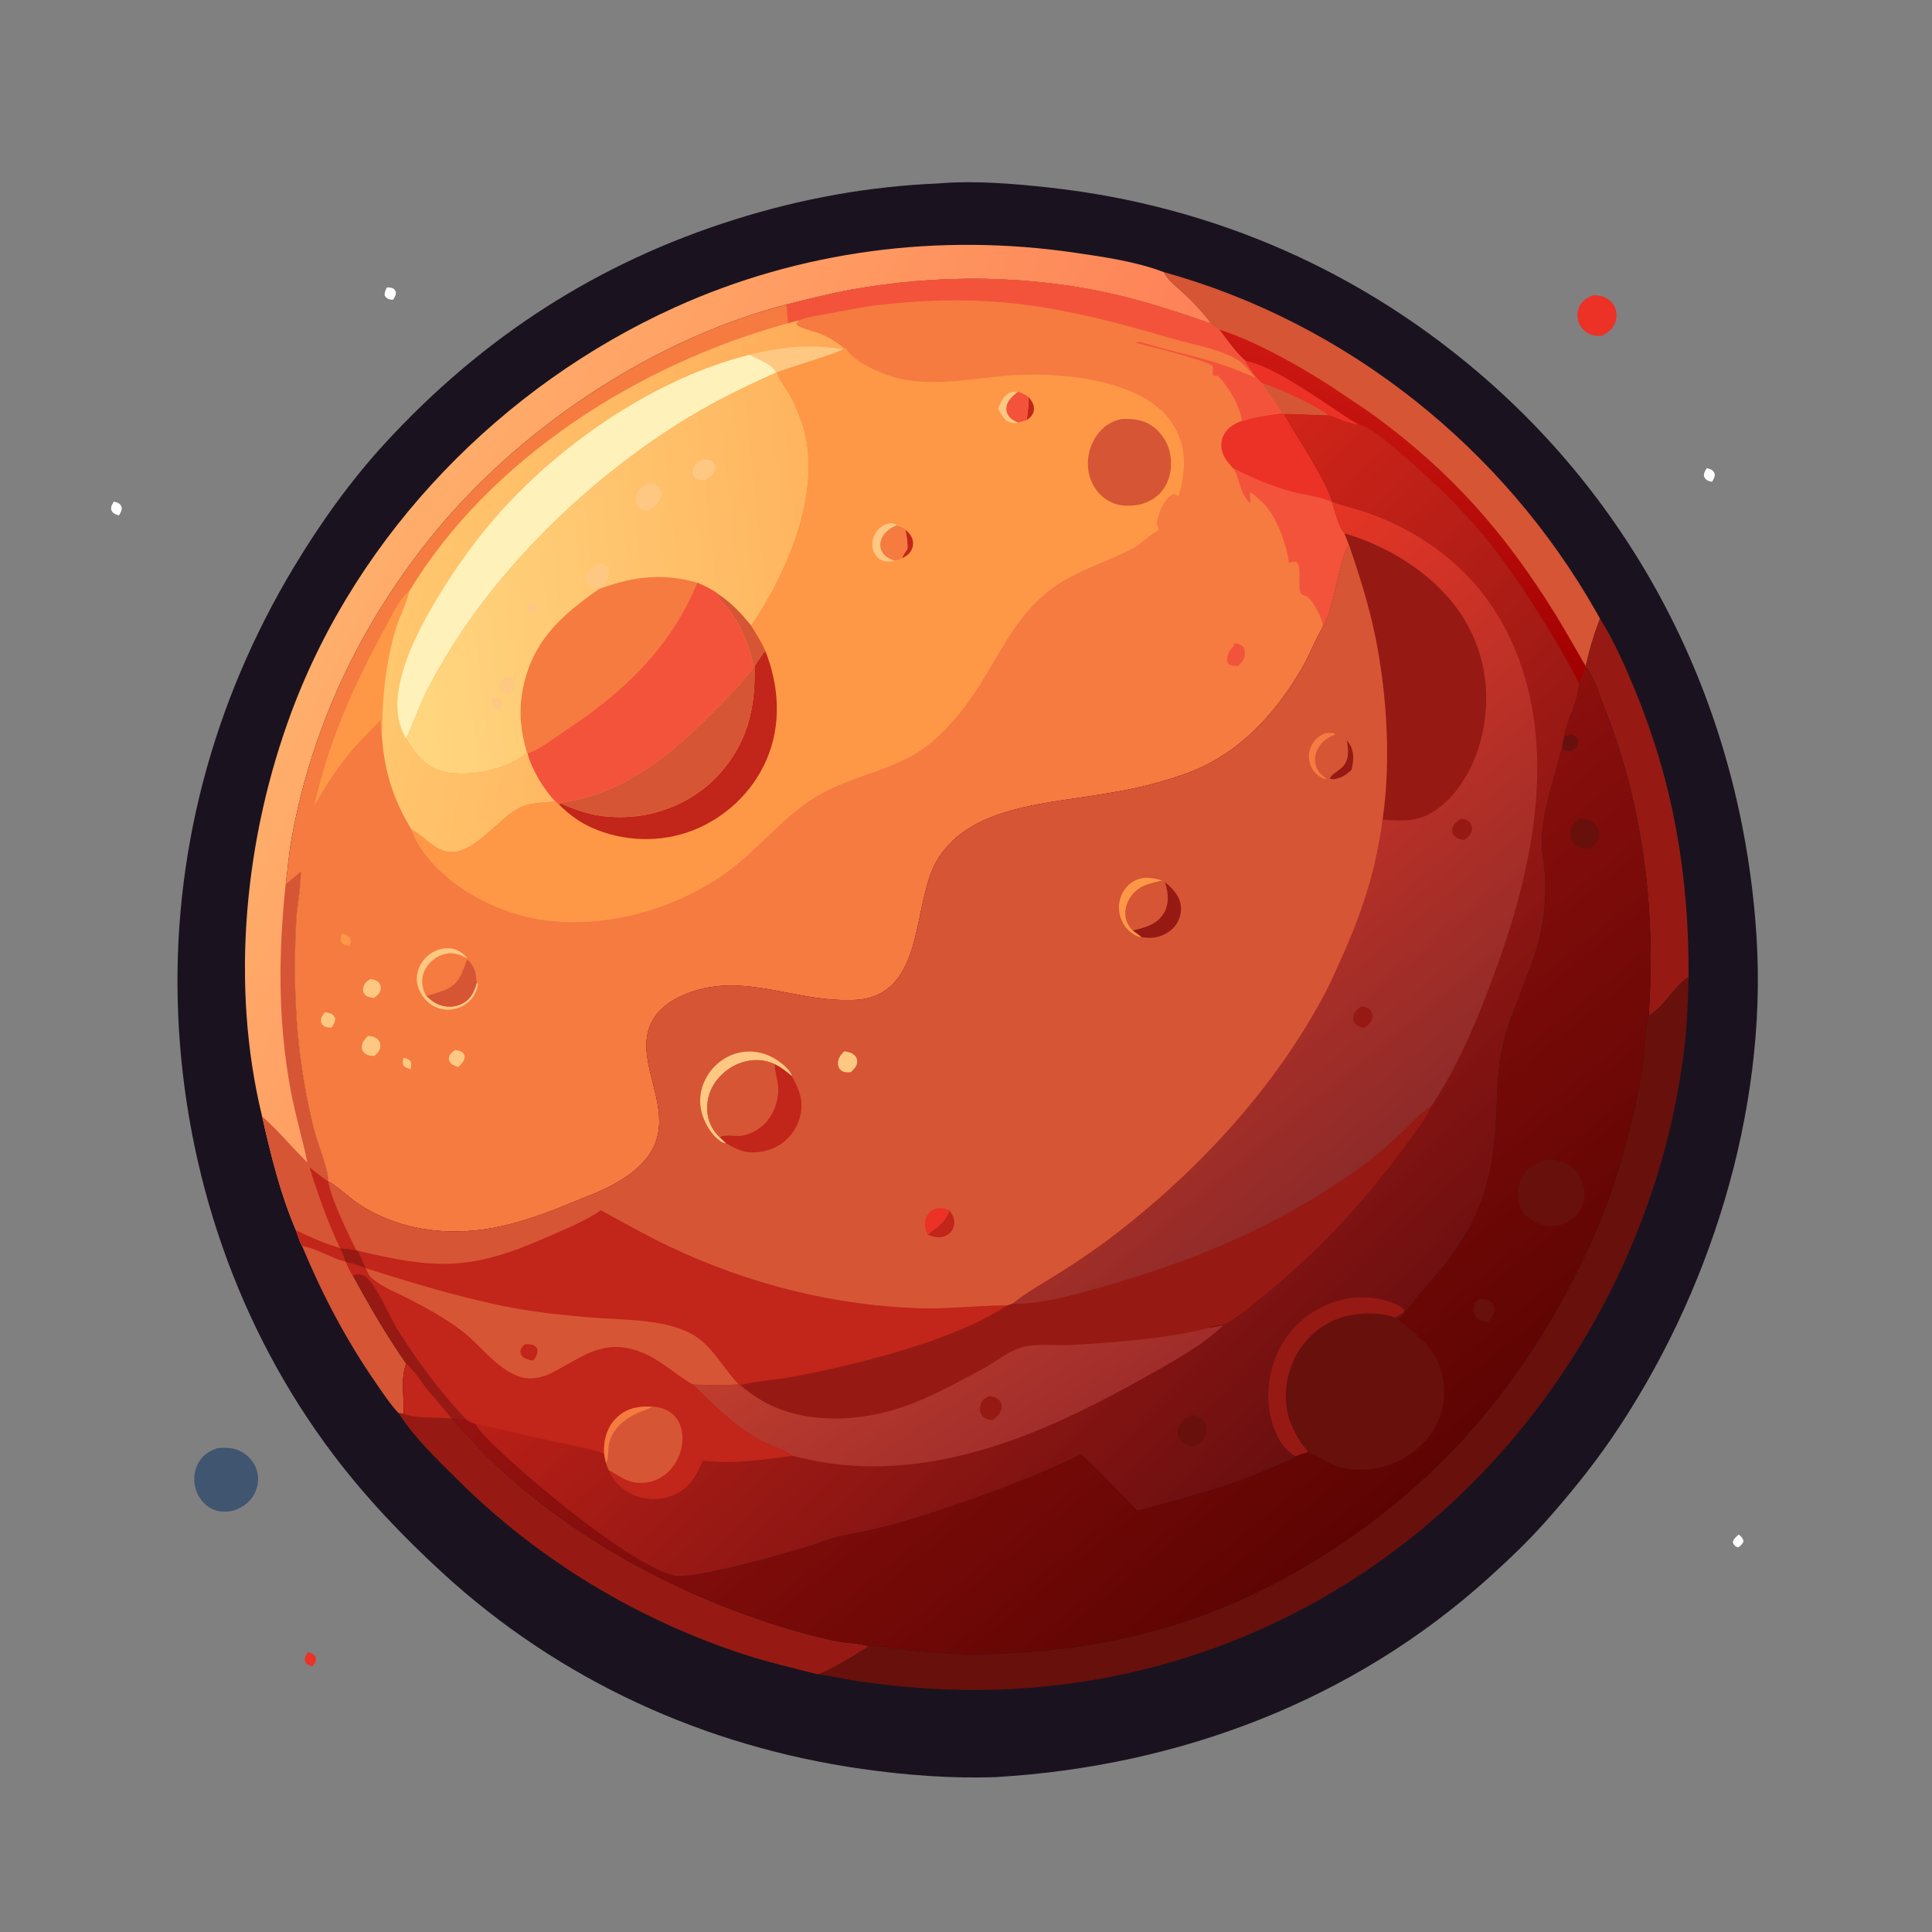 <?xml version="1.0" encoding="utf-8" ?>
<svg xmlns="http://www.w3.org/2000/svg" xmlns:xlink="http://www.w3.org/1999/xlink" width="1024" height="1024">
	<rect width="100%" height="100%" fill="#808080" stroke="none"/>
	<path fill="white" d="M921.497 813.362C921.633 813.441 921.783 813.5 921.907 813.598C923.146 814.578 923.745 815.423 924.121 816.912C923.404 818.656 922.756 819.006 921.311 820.164C921.039 820.082 920.754 820.035 920.497 819.917C919.403 819.414 918.757 818.468 918.433 817.393C918.898 815.553 920.149 814.622 921.497 813.362Z"/>
	<path fill="white" d="M60.332 265.895C61.055 266.082 62.063 266.255 62.7 266.632C63.934 267.363 64.103 267.924 64.569 269.18C64.453 270.846 63.915 271.759 63.074 273.139C62.375 272.946 61.402 272.76 60.789 272.383C59.809 271.781 59.084 270.986 58.918 269.812C58.715 268.38 59.621 267.05 60.332 265.895Z"/>
	<path fill="white" d="M904.595 248.162C905.22 248.299 905.878 248.419 906.475 248.663C907.665 249.152 908.317 249.838 908.823 251.01C908.969 252.857 908.363 253.769 907.434 255.328C906.826 255.218 906.096 255.131 905.518 254.88C904.442 254.413 903.514 253.662 903.206 252.49C902.804 250.963 903.88 249.429 904.595 248.162Z"/>
	<path fill="white" d="M205.054 152.333C205.908 152.378 206.915 152.376 207.731 152.629C209.033 153.033 209.381 153.801 209.892 154.953C209.774 156.699 209.239 157.516 208.239 158.927C207.986 158.9 207.732 158.882 207.48 158.844C205.786 158.588 204.92 158.154 203.921 156.769C203.699 154.982 204.293 153.923 205.054 152.333Z"/>
	<path fill="#EC3126" d="M163.146 875.704C163.913 875.879 164.821 876.126 165.516 876.49C166.531 877.022 167.282 877.828 167.465 878.99C167.709 880.538 166.484 881.991 165.662 883.185C165.043 883.032 164.289 882.895 163.707 882.607C162.605 882.062 161.836 881.231 161.596 880C161.291 878.442 162.379 876.962 163.146 875.704Z"/>
	<path fill="#EC3126" d="M844.062 156.569C845.657 156.483 847.201 156.546 848.76 156.941C851.613 157.665 854.183 159.557 855.585 162.161C857.031 164.845 857.167 168.033 856.115 170.876C854.721 174.647 852.264 176.307 848.787 177.991C847.144 178.095 845.596 178.034 843.996 177.59C841.173 176.807 838.682 174.801 837.327 172.206C835.893 169.461 835.633 166.275 836.723 163.364C838.078 159.743 840.667 158.08 844.062 156.569Z"/>
	<path fill="#405570" d="M115.152 767.582C118.793 767.244 122.341 767.177 125.82 768.468C130.223 770.103 133.853 773.593 135.635 777.945C137.323 782.07 137.135 786.712 135.331 790.765C133.069 795.846 129.075 798.68 124.018 800.601C120.269 801.407 116.665 801.582 113.054 800.06C108.956 798.332 105.852 794.807 104.241 790.704C102.405 786.027 102.499 780.769 104.699 776.231C106.911 771.668 110.465 769.171 115.152 767.582Z"/>
	<path fill="#1A131F" d="M497.661 97.217C497.901 97.19 498.139 97.154 498.38 97.136C517.429 95.653 537.779 97.374 556.753 99.483C643.866 109.167 723.628 144.374 789.353 202.465C875.076 278.231 924.047 383.528 931.038 497.24C936.703 589.37 905.955 686.731 854.104 762.446C843.553 777.853 831.579 792.515 819.19 806.473C809.917 816.92 799.74 826.589 789.391 835.956C717.05 901.435 624.968 936.116 528.122 941.885C504.516 942.764 480.179 940.894 456.826 937.566C373.524 925.694 296.692 890.678 234.553 833.66C213.595 814.428 193.951 793.818 176.775 771.116C125.971 703.967 98.042 621.826 94.446 538.003C90.84 453.938 112.52 372.483 155.785 300.519C169.728 277.327 185.891 254.685 204.228 234.747C255.732 178.744 316.863 139.123 389.494 116.332C424.948 105.206 460.538 98.739 497.661 97.217Z"/>
	<path fill="#D65535" d="M160.124 660.431C168.161 661.654 175.227 666.857 183.13 668.665L183.421 668.843C184.504 671.377 185.545 673.748 187.072 676.056C195.665 691.95 204.914 707.887 215.281 722.71C212.164 731.876 214.348 739.97 213.948 749.212L211.295 749.035C206.654 744.075 202.601 737.901 198.75 732.307C183.176 709.68 170.652 685.772 160.124 660.431Z"/>
	<path fill="#961A13" d="M848.021 327.88C855.682 340.108 861.435 353.237 866.895 366.565C887.085 415.856 895.276 464.787 894.979 517.876C886.517 523.351 882.789 533.16 873.822 538.426C877.792 483.515 871.082 427.323 850.736 376.012C848.065 369.275 845.077 359.302 840.893 353.687L840.333 352.91C841.196 350.538 841.618 347.767 842.293 345.298C843.912 339.38 845.722 333.576 848.021 327.88Z"/>
	<path fill="#961A13" d="M187.072 676.056C188.848 675.211 190.694 675.247 192.541 675.957C198.137 678.108 206.328 697.37 209.874 703.307C213.168 708.821 216.85 714.213 220.49 719.504C228.344 730.923 237.784 742.46 247.28 752.575C244.791 752.464 242.292 752.303 239.801 752.282C247.355 760.016 254.14 768.389 262.059 775.804C304.473 815.521 356.721 843.997 411.916 861.558C422.296 864.86 433.033 867.811 443.723 869.922C448.428 870.851 456.429 871.063 460.467 872.574C456.481 875.344 437.053 887.257 433.144 887.339C420.402 884.104 407.8 881.211 395.269 877.157C338.024 858.637 285.381 826.844 242.683 784.457C231.496 773.352 219.89 762.344 211.295 749.035L213.948 749.212C214.348 739.97 212.164 731.876 215.281 722.71C204.914 707.887 195.665 691.95 187.072 676.056Z"/>
	<path fill="#C22519" d="M215.281 722.71C219.857 726.728 223.513 732.809 227.408 737.585C231.328 742.391 235.711 746.937 239.417 751.898C231.455 750.842 221.318 752.253 213.948 749.212C214.348 739.97 212.164 731.876 215.281 722.71Z"/>
	<path fill="#D65535" d="M616.86 144.232C713.721 171.06 796.846 237.397 846.264 324.724L848.021 327.88C845.722 333.576 843.912 339.38 842.293 345.298C841.618 347.767 841.196 350.538 840.333 352.91L840.893 353.687L836.92 362.102C833.395 355.932 830.181 349.597 826.587 343.46C814.177 322.269 800.417 300.677 784.59 281.852C773.005 268.074 759.56 255.202 745.982 243.416C738.543 236.959 729.424 228.142 720.111 224.795C715.218 225.377 708.963 221.413 704.139 220.152C696.213 220.213 688.36 219.284 680.407 219.5L679.4 219.019C676.226 213.543 672.201 208.315 668.735 202.985C665.627 200.325 661.526 194.948 659.912 191.171C654.566 186.312 650.464 180.409 646.148 174.656C644.586 173.855 643.228 172.588 641.87 171.479C638.463 166.431 633.629 161.519 629.28 157.226C625.489 153.483 619.091 149.015 616.86 144.232Z"/>
	<defs>
		<linearGradient id="gradient_0" gradientUnits="userSpaceOnUse" x1="730.756" y1="341.897" x2="755.952" y2="194.725">
			<stop offset="0" stop-color="#A00000"/>
			<stop offset="1" stop-color="#CD1812"/>
		</linearGradient>
	</defs>
	<path fill="url(#gradient_0)" d="M646.148 174.656C666.854 181.135 694.447 197.076 712.499 209.493C717.988 213.269 723.634 216.803 729.002 220.752C769.779 250.746 797.648 282.55 824.291 325.439C829.889 334.451 834.986 343.751 840.333 352.91L840.893 353.687L836.92 362.102C833.395 355.932 830.181 349.597 826.587 343.46C814.177 322.269 800.417 300.677 784.59 281.852C773.005 268.074 759.56 255.202 745.982 243.416C738.543 236.959 729.424 228.142 720.111 224.795C715.218 225.377 708.963 221.413 704.139 220.152C696.213 220.213 688.36 219.284 680.407 219.5L679.4 219.019C676.226 213.543 672.201 208.315 668.735 202.985C665.627 200.325 661.526 194.948 659.912 191.171C654.566 186.312 650.464 180.409 646.148 174.656Z"/>
	<path fill="#EC3126" d="M659.912 191.171C674.247 193.963 694.509 208.481 706.851 216.524C711.065 219.27 715.529 222.731 720.111 224.795C715.218 225.377 708.963 221.413 704.139 220.152C696.213 220.213 688.36 219.284 680.407 219.5L679.4 219.019C676.226 213.543 672.201 208.315 668.735 202.985C665.627 200.325 661.526 194.948 659.912 191.171Z"/>
	<path fill="#D65535" d="M668.735 202.985C676.114 205.027 698.508 215.178 704.139 220.152C696.213 220.213 688.36 219.284 680.407 219.5L679.4 219.019C676.226 213.543 672.201 208.315 668.735 202.985Z"/>
	<path fill="#68100C" d="M873.822 538.426C882.789 533.16 886.517 523.351 894.979 517.876C894.7 531.339 894.074 544.898 892.39 558.264C881.292 646.363 838.289 730.628 774.321 792.036C702.636 860.85 608.091 897.656 508.665 895.656C490.559 895.292 472.254 893.601 454.335 890.99C447.259 889.96 440.226 888.168 433.144 887.339C437.053 887.257 456.481 875.344 460.467 872.574C461.163 872.307 461.976 872.168 462.724 872.2C467.724 872.413 473.024 873.682 478.043 874.252C488.963 875.492 500.041 876.373 511.027 876.76C519.828 877.07 528.617 876.518 537.406 876.068C586.842 873.538 634.113 861.437 677.854 838.048C745.129 802.074 795.539 750.571 831.156 683.257C842.435 661.941 852.11 639.8 858.808 616.6C863.585 600.051 867.762 583.136 870.426 566.106C871.63 558.409 871.354 545.762 873.544 539.204C873.631 538.942 873.73 538.685 873.822 538.426Z"/>
	<defs>
		<linearGradient id="gradient_1" gradientUnits="userSpaceOnUse" x1="499.899" y1="436.949" x2="201.669" y2="281.839">
			<stop offset="0" stop-color="#FE8157"/>
			<stop offset="1" stop-color="#FFAE6B"/>
		</linearGradient>
	</defs>
	<path fill="url(#gradient_1)" d="M138.921 591.732C121.935 521.856 129.61 443.98 154.645 376.971C190.004 282.327 266.055 204.399 357.764 162.891C424.276 132.788 497.72 123.39 569.745 133.946C585.539 136.261 601.873 138.566 616.86 144.232C619.091 149.015 625.489 153.483 629.28 157.226C633.629 161.519 638.463 166.431 641.87 171.479C625.402 165.829 608.625 160.202 591.662 156.238C546.104 145.594 497.142 145.231 451.18 153.514C439.674 155.588 428.179 158.56 416.833 161.38C352.88 178.101 290.511 217.301 245.317 265.343C226.484 285.362 210.082 307.723 196.229 331.453C175.972 366.154 161.491 405.308 154.473 444.873C153.08 452.728 152.503 460.541 151.453 468.42C154.236 466.725 156.865 464.114 159.389 462.02C159.392 462.193 159.398 462.365 159.399 462.537C159.463 470.902 157.494 479.424 157.026 487.814C155.726 511.133 156.077 534.637 158.896 557.836C160.556 571.495 163.088 585.021 166.362 598.384C168.145 605.661 174.015 619.431 173.983 626.095C175.184 634.561 184.75 654.57 188.961 662.731C186.075 662.13 183.264 661.833 180.328 661.604C181.279 663.877 182.537 666.281 183.13 668.665C175.227 666.857 168.161 661.654 160.124 660.431C158.708 657.783 157.839 654.93 156.875 652.095C148.577 632.819 143.55 612.139 138.921 591.732Z"/>
	<path fill="#D65535" d="M159.389 462.02C159.392 462.193 159.398 462.365 159.399 462.537C159.463 470.902 157.494 479.424 157.026 487.814C155.726 511.133 156.077 534.637 158.896 557.836C160.556 571.495 163.088 585.021 166.362 598.384C168.145 605.661 174.015 619.431 173.983 626.095C175.184 634.561 184.75 654.57 188.961 662.731C186.075 662.13 183.264 661.833 180.328 661.604C181.279 663.877 182.537 666.281 183.13 668.665C175.227 666.857 168.161 661.654 160.124 660.431C158.708 657.783 157.839 654.93 156.875 652.095C148.577 632.819 143.55 612.139 138.921 591.732C147.446 599.13 154.804 608.233 162.904 616.154C160.306 603.416 156.515 590.968 154.117 578.15C147.264 541.529 147.486 505.314 151.453 468.42C154.236 466.725 156.865 464.114 159.389 462.02Z"/>
	<path fill="#C22519" d="M164.036 618.646C167.256 621.174 170.468 623.998 173.983 626.095C175.184 634.561 184.75 654.57 188.961 662.731C186.075 662.13 183.264 661.833 180.328 661.604C181.279 663.877 182.537 666.281 183.13 668.665C175.227 666.857 168.161 661.654 160.124 660.431C158.708 657.783 157.839 654.93 156.875 652.095C164.583 655.774 171.93 659.114 180.192 661.427C173.675 647.762 168.533 633.091 164.036 618.646Z"/>
	<defs>
		<linearGradient id="gradient_2" gradientUnits="userSpaceOnUse" x1="738.159" y1="796.902" x2="519.364" y2="527.579">
			<stop offset="0" stop-color="#5D0402"/>
			<stop offset="1" stop-color="#961210"/>
		</linearGradient>
	</defs>
	<path fill="url(#gradient_2)" d="M840.893 353.687C845.077 359.302 848.065 369.275 850.736 376.012C871.082 427.323 877.792 483.515 873.822 538.426C873.73 538.685 873.631 538.942 873.544 539.204C871.354 545.762 871.63 558.409 870.426 566.106C867.762 583.136 863.585 600.051 858.808 616.6C852.11 639.8 842.435 661.941 831.156 683.257C795.539 750.571 745.129 802.074 677.854 838.048C634.113 861.437 586.842 873.538 537.406 876.068C528.617 876.518 519.828 877.07 511.027 876.76C500.041 876.373 488.963 875.492 478.043 874.252C473.024 873.682 467.724 872.413 462.724 872.2C461.976 872.168 461.163 872.307 460.467 872.574C456.429 871.063 448.428 870.851 443.723 869.922C433.033 867.811 422.296 864.86 411.916 861.558C356.721 843.997 304.473 815.521 262.059 775.804C254.14 768.389 247.355 760.016 239.801 752.282C242.292 752.303 244.791 752.464 247.28 752.575C248.698 753.326 250.203 754.337 251.786 754.576C254.501 759.63 259.589 763.871 263.66 767.857C281.096 784.927 333.22 828.595 356.617 835.029C366.487 837.744 416.302 823.342 428.776 819.596C433.341 818.225 437.764 816.22 442.354 815.014C449.46 813.147 456.819 812.067 463.978 810.355C476.366 807.393 488.784 803.569 500.854 799.493C525.084 791.31 549.96 782.227 572.898 770.816C583.452 780.359 592.844 790.678 602.849 800.743C628.15 793.802 653.721 787.406 677.596 776.337C680.446 775.015 684.285 773.726 686.785 771.843C688.704 770.914 690.569 770.416 692.627 769.906C692.788 769.646 692.838 769.115 692.903 768.81C689.546 765.249 686.938 760.644 684.933 756.201C680.216 745.748 680.602 733.811 684.701 723.195C688.748 712.71 697.072 704.037 707.401 699.587C716.096 695.84 730.168 694.744 739.032 698.272L740.962 699.369C744.805 696.462 747.756 691.59 750.802 687.857C753.431 684.636 756.27 681.564 758.995 678.422C781.907 651.999 791.046 629.663 792.865 594.846C793.508 582.548 793.463 570.153 795.718 558.002C799.917 535.379 812.602 515.432 817.068 491.957C818.955 482.041 819.56 471.718 818.66 461.655C818.178 456.271 817.013 450.803 817.168 445.392C817.627 429.389 823.787 412.269 827.764 396.864C828.029 394.761 828.586 392.662 829.039 390.59C830.577 380.706 836.473 372.246 836.92 362.102L840.893 353.687Z"/>
	<path fill="#68100C" d="M829.039 390.59C830.407 389.906 832.003 388.92 833.584 389.431C834.758 389.811 835.594 390.578 836.038 391.738C836.596 393.201 836.183 395.146 835.249 396.366C834.348 397.542 832.958 398.137 831.494 398.144C830.166 398.15 828.884 397.515 827.764 396.864C828.029 394.761 828.586 392.662 829.039 390.59Z"/>
	<path fill="#68100C" d="M783.902 688.557C786.088 688.453 787.948 688.454 789.833 689.717C791.167 690.611 791.799 691.836 792.002 693.403C792.349 696.083 790.555 698.499 788.943 700.41C788.787 700.418 788.631 700.428 788.475 700.434C786.124 700.526 784.338 700.104 782.637 698.357C781.329 697.014 780.756 695.252 780.934 693.398C781.149 691.164 782.267 689.966 783.902 688.557Z"/>
	<path fill="#68100C" d="M836.954 433.943C837.914 433.918 838.879 433.881 839.835 433.997C842.296 434.297 844.78 435.658 846.237 437.684C847.439 439.355 847.847 441.297 847.496 443.319C846.929 446.583 844.734 448.272 842.128 450.006C841.966 450.01 841.805 450.017 841.644 450.017C838.889 450.016 836.039 449.355 834.095 447.266C832.654 445.717 832.1 443.808 832.212 441.717C832.403 438.146 834.407 436.185 836.954 433.943Z"/>
	<path fill="#68100C" d="M820.337 614.608C824.227 614.475 827.972 615.177 831.325 617.218C835.503 619.762 838.361 624.058 839.375 628.817C840.358 633.431 839.516 638.391 836.851 642.311C833.781 646.827 829.291 648.738 824.124 649.852C819.937 649.913 815.897 649.254 812.262 647.063C808.535 644.817 805.894 641.167 804.861 636.946C803.731 632.329 804.556 627.223 807.06 623.19C810.181 618.164 814.808 615.955 820.337 614.608Z"/>
	<path fill="#68100C" d="M692.627 769.906C692.788 769.646 692.838 769.115 692.903 768.81C689.546 765.249 686.938 760.644 684.933 756.201C680.216 745.748 680.602 733.811 684.701 723.195C688.748 712.71 697.072 704.037 707.401 699.587C716.096 695.84 730.168 694.744 739.032 698.272L740.962 699.369C753.633 709.407 763.274 716.563 765.211 733.762C766.335 743.741 763.413 753.854 757.096 761.667C749.624 770.909 738.227 777.59 726.341 778.697C719.483 779.336 711.715 778.855 705.409 775.858C701.499 774 696.975 770.108 692.627 769.906Z"/>
	<path fill="#F57B41" d="M416.833 161.38C428.179 158.56 439.674 155.588 451.18 153.514C497.142 145.231 546.104 145.594 591.662 156.238C608.625 160.202 625.402 165.829 641.87 171.479C643.228 172.588 644.586 173.855 646.148 174.656C650.464 180.409 654.566 186.312 659.912 191.171C661.526 194.948 665.627 200.325 668.735 202.985C672.201 208.315 676.226 213.543 679.4 219.019L680.407 219.5C687.656 232.43 701.803 252.814 706.004 266.062C707.286 270.295 709.606 279.817 712.661 282.718C713.476 284.773 714.269 286.832 715.029 288.908C710.398 292.781 707.012 324.657 700.18 334.037L699.977 334.393C696.475 340.623 693.936 347.358 690.365 353.591C677.802 375.52 660.485 395.457 637.258 406.429C629.808 409.948 621.441 412.548 613.517 414.792C600.904 418.364 587.82 420.431 574.879 422.396C547.619 426.534 511.409 429.956 496.274 456.68C484.067 478.234 489.66 521.151 460.497 528.94C456.001 530.141 451.39 530.11 446.771 530.049C417.837 529.664 391.174 514.823 362.183 527.403C355.763 530.189 349.712 534.283 346.114 540.442C329.151 569.481 383.232 607.291 308.795 635.099C294.757 640.935 280.717 646.613 265.83 649.922C240.79 655.487 214.369 653.105 192.12 639.463C185.934 635.67 180.85 630.337 174.771 626.573L173.983 626.095C174.015 619.431 168.145 605.661 166.362 598.384C163.088 585.021 160.556 571.495 158.896 557.836C156.077 534.637 155.726 511.133 157.026 487.814C157.494 479.424 159.463 470.902 159.399 462.537C159.398 462.365 159.392 462.193 159.389 462.02C156.865 464.114 154.236 466.725 151.453 468.42C152.503 460.541 153.08 452.728 154.473 444.873C161.491 405.308 175.972 366.154 196.229 331.453C210.082 307.723 226.484 285.362 245.317 265.343C290.511 217.301 352.88 178.101 416.833 161.38Z"/>
	<path fill="#FFC882" d="M213.79 560.624C215.359 560.998 216.422 561.188 217.584 562.408C218.201 563.968 217.923 565.104 217.645 566.691C216.155 566.236 215.01 565.941 213.861 564.815C213.2 563.277 213.493 562.196 213.79 560.624Z"/>
	<path fill="#FE9846" d="M181.274 494.755C182.974 495.392 184.372 495.802 185.587 497.197C186.198 498.749 185.831 499.861 185.473 501.412C185.232 501.377 184.989 501.351 184.748 501.308C183.103 501.012 181.829 500.673 180.805 499.276C180.346 497.538 180.748 496.44 181.274 494.755Z"/>
	<path fill="#FFC882" d="M172.232 536.498C173.297 536.715 174.54 536.866 175.534 537.304C176.865 537.89 177.212 538.722 177.711 539.992C177.561 541.951 176.833 543.043 175.782 544.672C174.36 544.591 172.663 544.57 171.482 543.664C170.832 543.166 170.294 542.522 170.148 541.713C169.757 539.548 171.03 538.14 172.232 536.498Z"/>
	<path fill="#FFC882" d="M241.291 556.499C242.576 556.752 244.216 556.99 245.233 557.887C245.843 558.424 246.268 559.113 246.289 559.923C246.348 562.261 244.498 563.914 243.036 565.514C241.658 565.127 240.106 564.702 239.064 563.662C238.285 562.884 237.749 561.729 237.928 560.624C238.265 558.554 239.685 557.604 241.291 556.499Z"/>
	<path fill="#FFC882" d="M196.223 518.927C197.911 519.141 199.698 519.49 200.874 520.85C201.735 521.846 201.905 522.94 201.754 524.207C201.498 526.363 199.902 527.662 198.261 528.842C196.364 528.723 194.622 528.623 193.294 527.049C192.406 525.997 192.248 524.746 192.531 523.442C193.013 521.225 194.445 520.16 196.223 518.927Z"/>
	<path fill="#FFC882" d="M194.999 549.048C196.94 549.24 198.705 549.401 200.166 550.835C201.304 551.953 201.691 553.095 201.604 554.668C201.487 556.794 199.962 558.282 198.514 559.648C196.382 559.604 194.664 559.55 193.023 557.979C192.202 557.194 191.781 556.328 191.746 555.193C191.663 552.528 193.268 550.855 194.999 549.048Z"/>
	<path fill="#F3533B" d="M654.143 341.073C654.439 341.035 654.732 340.941 655.029 340.959C656.145 341.026 657.863 341.754 658.615 342.559C659.503 343.509 659.807 344.824 659.789 346.087C659.743 349.345 658.572 350.723 656.257 352.869C654.435 353.055 653.188 352.998 651.475 352.242C650.712 351.273 650.257 350.63 650.36 349.332C650.556 346.864 651.814 344.523 653.534 342.823C654.106 342.258 654.011 341.848 654.143 341.073Z"/>
	<path fill="#FFC882" d="M252.676 521.008L253.366 521.487L253.25 522.116C252.379 526.612 250.25 530.06 246.326 532.548C242.609 534.905 238.018 535.72 233.72 534.755C229.262 533.755 225.872 530.895 223.453 527.089C221.099 523.387 220.275 519.119 221.433 514.858C222.595 510.578 225.616 506.823 229.464 504.647C232.903 502.703 237.378 501.95 241.183 503.206C243.25 503.888 246.623 506.036 247.664 507.949C243.47 505.76 239.879 504.429 235.092 505.825C230.996 507.02 227.306 510.095 225.325 513.863C223.461 517.408 223.327 521.348 224.622 525.113C224.972 526.128 225.477 527.003 226.02 527.924C228.182 529.939 230.517 531.808 233.357 532.748C237.246 534.035 241.415 533.832 245.067 531.922C249.566 529.569 251.346 525.635 252.676 521.008Z"/>
	<path fill="#D65535" d="M247.568 508.425C251.2 511.664 252.175 514.973 252.561 519.716L252.676 521.008C251.346 525.635 249.566 529.569 245.067 531.922C241.415 533.832 237.246 534.035 233.357 532.748C230.517 531.808 228.182 529.939 226.02 527.924C229.585 526.737 233.422 525.85 236.823 524.24C243.876 520.901 245.065 515.027 247.568 508.425Z"/>
	<path fill="#FE9846" d="M166.581 427.109C173.81 393.533 188.165 361.731 204.663 331.793C207.898 325.924 211.476 317.499 216.875 313.435C216.839 313.602 216.805 313.768 216.767 313.934C215.216 320.585 211.705 326.719 209.748 333.27C204.113 352.133 202.517 370.56 202.44 390.169C201.732 387.539 201.83 384.311 201.663 381.572C197.525 386.321 192.844 390.571 188.649 395.27C180.16 404.779 172.739 415.965 166.581 427.109Z"/>
	<path fill="#F3533B" d="M679.4 219.019L680.407 219.5C687.656 232.43 701.803 252.814 706.004 266.062C707.286 270.295 709.606 279.817 712.661 282.718C713.476 284.773 714.269 286.832 715.029 288.908C710.398 292.781 707.012 324.657 700.18 334.037C700.627 332.622 701.306 331.044 700.83 329.572C699.706 326.088 695.509 317.322 692.149 315.942C691.668 315.745 690.317 315.287 689.98 314.965C687.071 312.193 690.498 302.144 687.366 297.977C685.612 297.305 684.952 297.858 683.205 298.432C682.047 289.324 677.41 276.156 671.583 268.955C669.232 266.049 666.088 263.538 663.214 261.159L662.502 261.311C662.463 263.186 662.664 265.021 662.846 266.885C655.878 259.998 658.152 255.112 653.592 248.132C651.377 245.693 649.252 243.333 648.123 240.165C646.95 236.878 647.083 233.481 648.731 230.384C650.658 226.765 654.516 224.329 658.325 223.108C665.274 220.947 672.212 219.952 679.4 219.019Z"/>
	<path fill="#EC3126" d="M679.4 219.019L680.407 219.5C687.656 232.43 701.803 252.814 706.004 266.062C699.7 263.147 691.741 262.431 684.981 260.653C673.834 257.722 663.843 253.317 653.592 248.132C651.377 245.693 649.252 243.333 648.123 240.165C646.95 236.878 647.083 233.481 648.731 230.384C650.658 226.765 654.516 224.329 658.325 223.108C665.274 220.947 672.212 219.952 679.4 219.019Z"/>
	<path fill="#F3533B" d="M416.833 161.38C428.179 158.56 439.674 155.588 451.18 153.514C497.142 145.231 546.104 145.594 591.662 156.238C608.625 160.202 625.402 165.829 641.87 171.479C643.228 172.588 644.586 173.855 646.148 174.656C650.464 180.409 654.566 186.312 659.912 191.171C661.526 194.948 665.627 200.325 668.735 202.985C672.201 208.315 676.226 213.543 679.4 219.019C672.212 219.952 665.274 220.947 658.325 223.108C656.921 214.564 651.373 205.372 645.505 199.151C644.611 199.272 644.059 199.303 643.145 199.192C642.307 197.764 643.112 195.807 642.862 194.148C639.885 190.95 608.587 183.464 601.978 181.725L604.021 181.112C616.841 185.157 630.146 187.935 643.022 191.766C650.682 194.046 658.13 197.132 665.499 200.205C661.367 195.734 658.59 191.643 652.839 188.947C642.489 184.095 630.748 182.317 619.82 179.083C563.394 162.385 524.569 154.904 465.544 161.706C457.437 162.64 449.761 164.27 441.775 165.753C435.643 166.891 429.23 167.695 423.353 169.835L417.696 171.329C417.332 168.024 417.11 164.694 416.833 161.38Z"/>
	<defs>
		<linearGradient id="gradient_3" gradientUnits="userSpaceOnUse" x1="415.261" y1="328.228" x2="218.524" y2="288.481">
			<stop offset="0" stop-color="#FFA957"/>
			<stop offset="1" stop-color="#FFC76E"/>
		</linearGradient>
	</defs>
	<path fill="url(#gradient_3)" d="M423.353 169.835L422.018 171.799C423.217 173.829 431.89 175.722 434.549 176.805C439.211 178.705 443.421 181.231 447.285 184.465L447.003 185.083C445.239 186.736 416.819 195.399 411.911 197.295L411.451 197.463C395.777 204.481 379.923 212.16 365.222 221.053C315.224 251.299 266.208 297.878 236.179 348.222C231.819 355.532 227.558 363.003 224.058 370.768C220.986 377.587 218.429 384.704 215.202 391.437C220.476 399.875 225.185 406.728 235.575 409.084C247.502 411.788 264.941 408.454 275.203 401.956C276.608 401.067 278.356 400.154 279.262 398.744L279.599 399.005C281.691 407.564 288.316 418.628 294.533 424.868C288.625 425.275 281.9 425.347 276.356 427.691C263.959 432.93 250.373 455.39 235.536 451.021C228.655 448.995 224.277 442.821 218.07 439.617C208.444 423.842 203.632 408.673 202.44 390.169C202.517 370.56 204.113 352.133 209.748 333.27C211.705 326.719 215.216 320.585 216.767 313.934C216.805 313.768 216.839 313.602 216.875 313.435C259.58 242.75 339.3 192.686 417.696 171.329L423.353 169.835Z"/>
	<path fill="#FFC882" d="M397.345 188.033C414.079 183.737 429.899 182.341 447.003 185.083C445.239 186.736 416.819 195.399 411.911 197.295L411.451 197.463C408.796 192.577 402.321 190.876 397.767 188.278L397.345 188.033Z"/>
	<path fill="#FEF1B9" d="M215.202 391.437C213.702 388.695 212.504 386.007 211.727 382.972C206.508 362.589 221.175 334.637 231.623 317.29C241.651 300.639 253.077 284.671 266.154 270.264C299.698 233.306 348.583 200.134 397.345 188.033L397.767 188.278C402.321 190.876 408.796 192.577 411.451 197.463C395.777 204.481 379.923 212.16 365.222 221.053C315.224 251.299 266.208 297.878 236.179 348.222C231.819 355.532 227.558 363.003 224.058 370.768C220.986 377.587 218.429 384.704 215.202 391.437Z"/>
	<defs>
		<linearGradient id="gradient_4" gradientUnits="userSpaceOnUse" x1="432.768" y1="292.481" x2="207.939" y2="316.956">
			<stop offset="0" stop-color="#FFB45E"/>
			<stop offset="1" stop-color="#FFD780"/>
		</linearGradient>
	</defs>
	<path fill="url(#gradient_4)" d="M411.451 197.463L411.911 197.295C411.952 197.465 411.979 197.638 412.032 197.805C413.15 201.348 416.286 205.287 418.153 208.576C420.377 212.494 422.247 216.657 423.893 220.846C434.108 246.844 426.056 277.999 414.796 302.282C410.096 312.418 404.405 322.43 398.146 331.676C393.102 325.436 387.733 319.626 381.017 315.165C377.498 312.375 373.6 310.634 369.526 308.825C355.26 343.503 330.037 367.213 299.314 387.366C294.348 390.623 286.512 396.691 281.275 398.643C280.703 398.856 280.2 398.991 279.599 399.005L279.262 398.744C278.356 400.154 276.608 401.067 275.203 401.956C264.941 408.454 247.502 411.788 235.575 409.084C225.185 406.728 220.476 399.875 215.202 391.437C218.429 384.704 220.986 377.587 224.058 370.768C227.558 363.003 231.819 355.532 236.179 348.222C266.208 297.878 315.224 251.299 365.222 221.053C379.923 212.16 395.777 204.481 411.451 197.463Z"/>
	<path fill="#FFC882" d="M280.386 319.344C280.896 319.41 281.407 319.466 281.913 319.556C283.43 319.827 284.153 320.198 285.043 321.453C285.083 323.076 284.281 323.947 283.378 325.195C282.85 325.16 282.018 325.168 281.497 324.99C280.14 324.524 279.896 324.178 279.176 323.033C279.107 321.433 279.598 320.657 280.386 319.344Z"/>
	<path fill="#FFC882" d="M261.322 369.253C261.975 369.366 262.861 369.461 263.49 369.72C264.751 370.239 265.308 370.762 265.879 371.97C266.05 373.713 265.575 374.598 264.805 376.087C264.659 376.069 264.51 376.062 264.365 376.033C262.802 375.712 261.668 375.014 260.812 373.663C260.383 371.869 260.686 370.958 261.322 369.253Z"/>
	<path fill="#FFC882" d="M268.43 358.275C269.913 358.367 271.471 358.774 272.469 359.973C273.145 360.785 273.332 361.776 273.206 362.802C272.893 365.352 271.551 366.532 269.571 367.986C268.001 367.604 265.865 366.849 264.931 365.432C264.456 364.71 264.262 363.932 264.407 363.094C264.825 360.681 266.584 359.621 268.43 358.275Z"/>
	<path fill="#FFC882" d="M371.971 243.514C373.949 243.449 376.691 243.36 378.134 245.006C378.985 245.976 379.243 247.153 379.034 248.401C378.544 251.323 376.048 252.986 373.736 254.425C373.404 254.451 373.073 254.482 372.741 254.502C370.991 254.609 369.207 254.272 367.976 252.891C367.113 251.922 367.005 250.769 367.16 249.536C367.533 246.569 369.648 245.027 371.971 243.514Z"/>
	<path fill="#FFC882" d="M317.751 312.045C315.483 311.606 313.286 311.123 311.602 309.418C310.711 308.516 310.124 307.266 310.248 305.973C310.431 304.054 311.986 302.348 313.462 301.257C315.107 300.041 318.174 298.599 320.256 299.289C321.458 299.687 322.048 300.419 322.482 301.564C323.651 304.649 321.215 308.678 319.912 311.347L317.751 312.045Z"/>
	<path fill="#FFC882" d="M344.447 255.953C346.373 256.325 348.756 257.218 349.937 258.88C350.719 259.982 350.85 261.37 350.549 262.654C349.678 266.381 346.844 268.593 343.817 270.592C342.799 270.579 341.865 270.584 340.888 270.258C339.329 269.736 337.872 268.858 337.236 267.254C336.572 265.579 336.97 263.707 337.602 262.095C338.976 258.587 341.096 257.359 344.447 255.953Z"/>
	<path fill="#F57B41" d="M319.912 311.347C336.856 305.315 352.126 303.84 369.526 308.825C355.26 343.503 330.037 367.213 299.314 387.366C294.348 390.623 286.512 396.691 281.275 398.643C280.703 398.856 280.2 398.991 279.599 399.005L279.262 398.744C276.029 387.97 274.909 377.609 276.894 366.467C281.541 340.383 297.053 326.407 317.751 312.045L319.912 311.347Z"/>
	<path fill="#FE9846" d="M447.285 184.465L448.95 184.662L449.243 185.117L448.462 184.961C453.212 192.485 468.686 198.848 477.107 200.747C497.002 205.233 518.579 199.867 538.625 198.763C563.684 197.382 606.481 201.456 621.297 224.377C628.07 234.855 628.619 245.246 626.224 257.133L624.719 263.055C623.776 262.695 623.476 262.407 622.761 261.728C620.278 262.221 618.544 264.328 617.172 266.328C614.832 269.741 613.903 273.494 613.087 277.47C613.174 277.697 613.263 277.923 613.348 278.152C613.728 279.173 614.017 279.934 613.989 281.028C613.747 281.154 613.503 281.278 613.263 281.407C608.586 283.923 604.942 288.347 600.165 290.807C584.827 298.708 568.47 302.924 554.834 314.016C538.688 327.151 530.171 345.846 519.319 363.045C512.508 373.841 504.81 383.635 495.237 392.146C476.762 408.573 453.516 409.801 433.082 421.945C417.067 431.462 405.101 446.312 390.812 458.023C360.271 483.052 313.149 495.748 274.864 484.867C253.952 478.923 231.618 465.213 220.708 445.805C219.614 443.859 218.673 441.767 218.07 439.617C224.277 442.821 228.655 448.995 235.536 451.021C250.373 455.39 263.959 432.93 276.356 427.691C281.9 425.347 288.625 425.275 294.533 424.868C288.316 418.628 281.691 407.564 279.599 399.005C280.2 398.991 280.703 398.856 281.275 398.643C286.512 396.691 294.348 390.623 299.314 387.366C330.037 367.213 355.26 343.503 369.526 308.825C373.6 310.634 377.498 312.375 381.017 315.165C387.733 319.626 393.102 325.436 398.146 331.676C404.405 322.43 410.096 312.418 414.796 302.282C426.056 277.999 434.108 246.844 423.893 220.846C422.247 216.657 420.377 212.494 418.153 208.576C416.286 205.287 413.15 201.348 412.032 197.805C411.979 197.638 411.952 197.465 411.911 197.295C416.819 195.399 445.239 186.736 447.003 185.083L447.285 184.465Z"/>
	<path fill="#C22519" d="M545.246 210.533C546.881 212.604 548.404 214.699 547.983 217.487C547.66 219.629 546.241 221.216 544.552 222.455C544.281 221.569 544.231 221.811 544.347 221.073C544.897 217.569 545.032 214.072 545.246 210.533Z"/>
	<path fill="#C22519" d="M479.783 280.618C482.015 282.632 483.865 284.7 483.951 287.864C484.013 290.148 482.917 292.424 481.21 293.929C480.324 294.709 479.246 295.286 478.213 295.843C478.605 294.137 480.018 292.445 480.968 290.965C481.093 287.305 480.58 284.168 479.783 280.618Z"/>
	<path fill="#FFC882" d="M528.981 216.601C530.104 214.013 531.199 211.17 533.409 209.299C535.262 207.731 537.231 207.482 539.565 207.658C536.873 209.777 533.654 212.47 533.438 216.199C533.325 218.16 533.947 219.755 535.252 221.199C536.485 222.561 538.048 223.247 539.714 223.93C537.588 224.934 535.431 223.799 533.359 223.072C531.544 221.038 530.3 218.968 528.981 216.601Z"/>
	<path fill="#FFC882" d="M474.179 297.148C472.093 297.607 469.966 297.875 467.907 297.132C465.71 296.34 464.062 294.633 463.143 292.509C461.973 289.808 462.158 286.594 463.314 283.922C464.493 281.198 466.755 279.018 469.518 277.935C471.31 277.234 473.25 277.194 475.032 277.918L475.165 278.506C471.524 280.122 468.445 282.204 467.081 286.143C466.326 288.325 466.488 290.559 467.623 292.571C469.097 295.183 471.486 296.181 474.179 297.148Z"/>
	<path fill="#F3533B" d="M539.565 207.658C541.718 208.435 543.425 209.081 545.246 210.533C545.032 214.072 544.897 217.569 544.347 221.073C544.231 221.811 544.281 221.569 544.552 222.455C542.945 223.104 541.408 223.563 539.714 223.93C538.048 223.247 536.485 222.561 535.252 221.199C533.947 219.755 533.325 218.16 533.438 216.199C533.654 212.47 536.873 209.777 539.565 207.658Z"/>
	<path fill="#F57B41" d="M475.165 278.506C476.581 279.058 478.695 279.571 479.783 280.618C480.58 284.168 481.093 287.305 480.968 290.965C480.018 292.445 478.605 294.137 478.213 295.843C476.841 296.445 475.644 296.828 474.179 297.148C471.486 296.181 469.097 295.183 467.623 292.571C466.488 290.559 466.326 288.325 467.081 286.143C468.445 282.204 471.524 280.122 475.165 278.506Z"/>
	<path fill="#D65535" d="M594.381 222.105C599.205 221.867 604.218 222.201 608.552 224.499C614.179 227.484 618.26 232.974 619.866 239.097C621.469 245.206 620.772 252.339 617.525 257.812C614.306 263.24 609.384 266.168 603.39 267.595C597.401 268.464 592.015 268.355 586.719 264.986C581.68 261.781 578.276 256.545 577.103 250.718C575.754 244.019 577.249 236.681 581.123 231.049C584.291 226.443 588.86 223.111 594.381 222.105Z"/>
	<path fill="#C22519" d="M399.912 353.145C401.72 350.372 403.432 347.465 405.643 344.991C413.02 363.723 414.345 384.289 406.114 403.033C398.663 420.002 384.234 433.577 366.96 440.225C349.864 446.804 330.218 446.121 313.529 438.627C306.923 435.661 301.603 431.604 296.431 426.591L296.967 425.711C308.856 430.878 317.153 433.303 330.45 433.066C348.834 432.739 367.372 424.928 380.048 411.536C396.021 394.66 400.496 375.711 399.912 353.145Z"/>
	<path fill="#D65535" d="M381.017 315.165C387.733 319.626 393.102 325.436 398.146 331.676C400.819 336.017 403.632 340.293 405.643 344.991C403.432 347.465 401.72 350.372 399.912 353.145C400.496 375.711 396.021 394.66 380.048 411.536C367.372 424.928 348.834 432.739 330.45 433.066C317.153 433.303 308.856 430.878 296.967 425.711C298.326 425.153 299.816 425.047 301.255 424.789C333.616 418.983 357.514 398.179 379.852 375.449C386.562 368.621 394.077 361.235 399.534 353.412C397.329 343.168 393.216 332.507 386.986 324.015C385.299 321.716 383 319.808 381.43 317.474C380.742 316.451 380.803 316.315 381.017 315.165Z"/>
	<path fill="#F3533B" d="M369.526 308.825C373.6 310.634 377.498 312.375 381.017 315.165C380.803 316.315 380.742 316.451 381.43 317.474C383 319.808 385.299 321.716 386.986 324.015C393.216 332.507 397.329 343.168 399.534 353.412C394.077 361.235 386.562 368.621 379.852 375.449C357.514 398.179 333.616 418.983 301.255 424.789C299.816 425.047 298.326 425.153 296.967 425.711L296.431 426.591L294.533 424.868C288.316 418.628 281.691 407.564 279.599 399.005C280.2 398.991 280.703 398.856 281.275 398.643C286.512 396.691 294.348 390.623 299.314 387.366C330.037 367.213 355.26 343.503 369.526 308.825Z"/>
	<defs>
		<linearGradient id="gradient_5" gradientUnits="userSpaceOnUse" x1="721.785" y1="736.703" x2="445.259" y2="440.685">
			<stop offset="0" stop-color="#6B0F10"/>
			<stop offset="1" stop-color="#D12419"/>
		</linearGradient>
	</defs>
	<path fill="url(#gradient_5)" d="M680.407 219.5C688.36 219.284 696.213 220.213 704.139 220.152C708.963 221.413 715.218 225.377 720.111 224.795C729.424 228.142 738.543 236.959 745.982 243.416C759.56 255.202 773.005 268.074 784.59 281.852C800.417 300.677 814.177 322.269 826.587 343.46C830.181 349.597 833.395 355.932 836.92 362.102C836.473 372.246 830.577 380.706 829.039 390.59C828.586 392.662 828.029 394.761 827.764 396.864C823.787 412.269 817.627 429.389 817.168 445.392C817.013 450.803 818.178 456.271 818.66 461.655C819.56 471.718 818.955 482.041 817.068 491.957C812.602 515.432 799.917 535.379 795.718 558.002C793.463 570.153 793.508 582.548 792.865 594.846C791.046 629.663 781.907 651.999 758.995 678.422C756.27 681.564 753.431 684.636 750.802 687.857C747.756 691.59 744.805 696.462 740.962 699.369L739.032 698.272C730.168 694.744 716.096 695.84 707.401 699.587C697.072 704.037 688.748 712.71 684.701 723.195C680.602 733.811 680.216 745.748 684.933 756.201C686.938 760.644 689.546 765.249 692.903 768.81C692.838 769.115 692.788 769.646 692.627 769.906C690.569 770.416 688.704 770.914 686.785 771.843C684.285 773.726 680.446 775.015 677.596 776.337C653.721 787.406 628.15 793.802 602.849 800.743C592.844 790.678 583.452 780.359 572.898 770.816C549.96 782.227 525.084 791.31 500.854 799.493C488.784 803.569 476.366 807.393 463.978 810.355C456.819 812.067 449.46 813.147 442.354 815.014C437.764 816.22 433.341 818.225 428.776 819.596C416.302 823.342 366.487 837.744 356.617 835.029C333.22 828.595 281.096 784.927 263.66 767.857C259.589 763.871 254.501 759.63 251.786 754.576C250.203 754.337 248.698 753.326 247.28 752.575C237.784 742.46 228.344 730.923 220.49 719.504C216.85 714.213 213.168 708.821 209.874 703.307C206.328 697.37 198.137 678.108 192.541 675.957C190.694 675.247 188.848 675.211 187.072 676.056C185.545 673.748 184.504 671.377 183.421 668.843L183.13 668.665C182.537 666.281 181.279 663.877 180.328 661.604C183.264 661.833 186.075 662.13 188.961 662.731C184.75 654.57 175.184 634.561 173.983 626.095L174.771 626.573C180.85 630.337 185.934 635.67 192.12 639.463C214.369 653.105 240.79 655.487 265.83 649.922C280.717 646.613 294.757 640.935 308.795 635.099C383.232 607.291 329.151 569.481 346.114 540.442C349.712 534.283 355.763 530.189 362.183 527.403C391.174 514.823 417.837 529.664 446.771 530.049C451.39 530.11 456.001 530.141 460.497 528.94C489.66 521.151 484.067 478.234 496.274 456.68C511.409 429.956 547.619 426.534 574.879 422.396C587.82 420.431 600.904 418.364 613.517 414.792C621.441 412.548 629.808 409.948 637.258 406.429C660.485 395.457 677.802 375.52 690.365 353.591C693.936 347.358 696.475 340.623 699.977 334.393L700.18 334.037C707.012 324.657 710.398 292.781 715.029 288.908C714.269 286.832 713.476 284.773 712.661 282.718C709.606 279.817 707.286 270.295 706.004 266.062C701.803 252.814 687.656 232.43 680.407 219.5Z"/>
	<path fill="#68100C" d="M632.448 750.051C633.521 750.299 634.541 750.541 635.523 751.056C637.319 751.997 638.667 753.587 639.227 755.546C639.931 758.006 639.353 760.667 637.968 762.78C636.397 765.179 634.428 766.096 631.713 766.723C630.564 766.49 629.48 766.251 628.411 765.755C626.589 764.911 625.126 763.414 624.504 761.482C623.803 759.304 624.235 757.121 625.322 755.153C626.928 752.242 629.383 750.98 632.448 750.051Z"/>
	<path fill="#961A13" d="M686.785 771.843C682.823 769.782 679.901 766.254 677.765 762.391C671.492 751.043 670.831 736.772 674.375 724.457C678.15 711.342 686.477 700.539 698.461 693.963C709.902 687.685 722.599 685.751 735.193 689.522C737.742 690.285 742.953 692.068 744.208 694.377L743.839 695.559C742.526 696.741 741.293 697.317 739.668 698.006L739.032 698.272C730.168 694.744 716.096 695.84 707.401 699.587C697.072 704.037 688.748 712.71 684.701 723.195C680.602 733.811 680.216 745.748 684.933 756.201C686.938 760.644 689.546 765.249 692.903 768.81C692.838 769.115 692.788 769.646 692.627 769.906C690.569 770.416 688.704 770.914 686.785 771.843Z"/>
	<path fill="#961A13" d="M758.766 586.125C755.191 593.766 749.812 600.471 744.856 607.263C723.901 635.977 700.126 661.622 672.756 684.338C665.55 690.319 658.456 696.406 650.413 701.258C648.581 702.363 641.71 702.327 640.99 703.811C643.524 703.459 645.948 703.048 648.429 702.402C636.958 713.366 620.266 722.388 606.482 730.131C561.087 755.633 511.651 778.361 458.475 777.134C445.252 776.829 432.786 774.878 419.992 771.602C414.619 768.039 407.229 765.982 401.429 762.587C388.356 754.934 377.819 744.175 367.043 733.703C375.11 734.349 383.443 734.129 391.526 733.76L392.313 734.2C401.246 731.811 412.045 731.325 421.36 729.524C454.454 723.127 505.866 710.598 533.647 691.974L536.582 691.025C552.32 691.269 568.765 686.448 583.839 682.196C633.308 668.242 677.844 649.609 719.814 619.608C727.745 613.939 735.356 607.414 742.464 600.744C747.556 595.965 752.604 590.331 758.377 586.383C758.505 586.295 758.636 586.211 758.766 586.125Z"/>
	<defs>
		<linearGradient id="gradient_6" gradientUnits="userSpaceOnUse" x1="541.887" y1="772.444" x2="472.639" y2="666.857">
			<stop offset="0" stop-color="#A02D2B"/>
			<stop offset="1" stop-color="#BF3D2E"/>
		</linearGradient>
	</defs>
	<path fill="url(#gradient_6)" d="M648.429 702.402C636.958 713.366 620.266 722.388 606.482 730.131C561.087 755.633 511.651 778.361 458.475 777.134C445.252 776.829 432.786 774.878 419.992 771.602C414.619 768.039 407.229 765.982 401.429 762.587C388.356 754.934 377.819 744.175 367.043 733.703C375.11 734.349 383.443 734.129 391.526 733.76L392.313 734.2C395.776 737.043 399.49 739.784 403.346 742.068C426.044 755.521 456.612 753.713 480.643 744.974C494.616 739.892 508.021 732.41 521.099 725.415C528.495 721.459 535.014 715.44 543.404 713.699C551.157 712.09 559.527 713.309 567.413 712.874C590.222 711.618 619.122 709.483 640.99 703.811C643.524 703.459 645.948 703.048 648.429 702.402Z"/>
	<path fill="#961A13" d="M524.229 739.958C526.265 740.104 528.451 740.691 529.822 742.326C530.701 743.375 531.007 744.666 530.858 746.001C530.5 749.209 528.66 750.748 526.264 752.669C525.549 752.65 524.839 752.592 524.136 752.45C522.492 752.119 520.991 751.094 520.135 749.643C519.156 747.984 519.198 746.036 519.796 744.253C520.626 741.778 522.031 741.117 524.229 739.958Z"/>
	<path fill="#C22519" d="M189.558 662.876C230.432 672.675 249.27 673.597 288.571 656.297C297.58 652.332 307.219 648.507 315.61 643.358C316.583 642.761 317.523 642.124 318.45 641.459C330.424 647.946 342.246 654.753 354.556 660.594C396.681 680.581 442.498 692.285 489.176 693.464C504.091 693.841 518.824 691.826 533.647 691.974C505.866 710.598 454.454 723.127 421.36 729.524C412.045 731.325 401.246 731.811 392.313 734.2L391.526 733.76C383.443 734.129 375.11 734.349 367.043 733.703C377.819 744.175 388.356 754.934 401.429 762.587C407.229 765.982 414.619 768.039 419.992 771.602C404.83 773.596 387.734 776.282 372.496 774.054C369.038 782.452 365.402 789.047 356.482 792.622C349.703 795.339 341.744 795.137 335.1 792.091C329.521 789.532 324.924 784.797 322.549 779.133L321.219 775.525C320.778 773.859 320.515 772.136 320.198 770.442L319.811 770.305L319.164 770.087C311.536 767.429 303.113 766.185 295.219 764.428L251.786 754.576C250.203 754.337 248.698 753.326 247.28 752.575C237.784 742.46 228.344 730.923 220.49 719.504C216.85 714.213 213.168 708.821 209.874 703.307C206.328 697.37 198.137 678.108 192.541 675.957C190.694 675.247 188.848 675.211 187.072 676.056C185.545 673.748 184.504 671.377 183.421 668.843L183.13 668.665C182.537 666.281 181.279 663.877 180.328 661.604C183.264 661.833 186.075 662.13 188.961 662.731L189.558 662.876Z"/>
	<path fill="#961A13" d="M180.328 661.604C183.264 661.833 186.075 662.13 188.961 662.731L189.558 662.876C191.068 665.934 192.467 669.016 193.815 672.149C190.368 670.849 187.018 669.653 183.421 668.843L183.13 668.665C182.537 666.281 181.279 663.877 180.328 661.604Z"/>
	<path fill="#D65535" d="M345.629 745.535C350.051 745.782 354.521 747.185 357.585 750.526C360.834 754.068 361.98 758.962 361.723 763.668C361.373 770.086 358.403 776.377 353.603 780.665C349.249 784.554 343.617 786.436 337.804 785.888C331.43 785.287 327.897 781.983 322.549 779.133L321.219 775.525C320.778 773.859 320.515 772.136 320.198 770.442C320.145 769.545 320.11 768.647 320.134 767.749C320.302 761.386 322.495 755.392 327.263 751.02C332.601 746.126 338.727 745.301 345.629 745.535Z"/>
	<path fill="#F57B41" d="M320.198 770.442C320.145 769.545 320.11 768.647 320.134 767.749C320.302 761.386 322.495 755.392 327.263 751.02C332.601 746.126 338.727 745.301 345.629 745.535C345.401 745.674 345.174 745.816 344.945 745.953C342.921 747.157 340.494 747.81 338.339 748.766C331.293 751.893 324.772 756.984 322.877 764.879C322.147 767.922 322.717 772.926 321.219 775.525C320.778 773.859 320.515 772.136 320.198 770.442Z"/>
	<path fill="#D65535" d="M193.857 672.169C219.229 680.186 245.605 688.284 271.788 693.184C285.122 695.678 298.691 697.032 312.193 698.224C329.323 699.735 350.773 698.713 366.294 706.843C377.031 712.467 383.289 725.221 391.526 733.76C383.443 734.129 375.11 734.349 367.043 733.703C356.812 727.82 348.995 719.513 337.342 715.77C318.542 709.732 307.933 719.878 292.452 727.627C286.945 730.384 280.782 731.626 274.822 729.494C263.155 725.321 254.555 712.865 244.854 705.431C236.358 698.92 226.27 693.388 216.766 688.475C210.22 685.091 202.364 682.214 196.856 677.211C195.399 675.888 194.645 673.934 193.857 672.169Z"/>
	<path fill="#C22519" d="M278.183 712.499C279.954 712.469 282.134 712.299 283.618 713.467C284.272 713.982 284.675 714.612 284.803 715.422C285.176 717.778 283.876 719.364 282.601 721.187C280.905 720.873 279.227 720.588 277.746 719.646C276.352 718.759 276.069 717.866 275.75 716.31C276.123 714.509 276.9 713.771 278.183 712.499Z"/>
	<defs>
		<linearGradient id="gradient_7" gradientUnits="userSpaceOnUse" x1="742.433" y1="600.112" x2="565.033" y2="384.08">
			<stop offset="0" stop-color="#8E2B29"/>
			<stop offset="1" stop-color="#E53525"/>
		</linearGradient>
	</defs>
	<path fill="url(#gradient_7)" d="M706.004 266.062C712.975 268.547 720.277 270.034 727.208 272.664C759.562 284.94 785.166 306.249 800.167 337.808C826.094 392.357 813.437 456.627 793.846 511.005C784.519 536.895 774.05 563.144 758.766 586.125C758.636 586.211 758.505 586.295 758.377 586.383C752.604 590.331 747.556 595.965 742.464 600.744C735.356 607.414 727.745 613.939 719.814 619.608C677.844 649.609 633.308 668.242 583.839 682.196C568.765 686.448 552.32 691.269 536.582 691.025C544.679 684.564 553.57 679.716 562.295 674.217C572.572 667.739 582.667 660.799 592.269 653.354C636.346 619.178 675.876 576.195 702.169 526.756C705.61 520.285 708.51 513.467 711.505 506.778C722.221 482.845 729.483 460.526 732.785 434.42C737.631 401.758 734.798 362.03 727.272 329.921C723.989 315.917 719.609 302.508 715.029 288.908C714.269 286.832 713.476 284.773 712.661 282.718C709.606 279.817 707.286 270.295 706.004 266.062Z"/>
	<path fill="#961A13" d="M721.592 533.356C723.189 533.642 725.117 534.071 726.236 535.349C727.231 536.486 727.555 537.456 727.45 538.964C727.264 541.636 725.027 543.347 723.073 544.815C721.457 544.478 719.58 544.001 718.417 542.735C717.514 541.752 717.118 540.847 717.176 539.509C717.301 536.639 719.523 534.963 721.592 533.356Z"/>
	<path fill="#961A13" d="M774.338 433.913C776.009 434.077 777.936 434.618 779.077 435.968C780.091 437.167 780.42 438.461 780.141 440.009C779.688 442.523 777.981 443.831 775.968 445.167C774.092 445.041 771.96 444.349 770.664 442.924C769.8 441.975 769.541 440.787 769.717 439.533C770.111 436.729 772.187 435.394 774.338 433.913Z"/>
	<path fill="#961A13" d="M712.661 282.718C738.531 290.205 764.799 307.355 777.986 331.494C788.602 350.926 790.402 373.799 784.112 394.935C779.933 408.975 770.987 424.079 757.775 431.331C749.886 435.661 741.436 435.114 732.785 434.42C737.631 401.758 734.798 362.03 727.272 329.921C723.989 315.917 719.609 302.508 715.029 288.908C714.269 286.832 713.476 284.773 712.661 282.718Z"/>
	<path fill="#D65535" d="M700.18 334.037C707.012 324.657 710.398 292.781 715.029 288.908C719.609 302.508 723.989 315.917 727.272 329.921C734.798 362.03 737.631 401.758 732.785 434.42C729.483 460.526 722.221 482.845 711.505 506.778C708.51 513.467 705.61 520.285 702.169 526.756C675.876 576.195 636.346 619.178 592.269 653.354C582.667 660.799 572.572 667.739 562.295 674.217C553.57 679.716 544.679 684.564 536.582 691.025L533.647 691.974C518.824 691.826 504.091 693.841 489.176 693.464C442.498 692.285 396.681 680.581 354.556 660.594C342.246 654.753 330.424 647.946 318.45 641.459C317.523 642.124 316.583 642.761 315.61 643.358C307.219 648.507 297.58 652.332 288.571 656.297C249.27 673.597 230.432 672.675 189.558 662.876L188.961 662.731C184.75 654.57 175.184 634.561 173.983 626.095L174.771 626.573C180.85 630.337 185.934 635.67 192.12 639.463C214.369 653.105 240.79 655.487 265.83 649.922C280.717 646.613 294.757 640.935 308.795 635.099C383.232 607.291 329.151 569.481 346.114 540.442C349.712 534.283 355.763 530.189 362.183 527.403C391.174 514.823 417.837 529.664 446.771 530.049C451.39 530.11 456.001 530.141 460.497 528.94C489.66 521.151 484.067 478.234 496.274 456.68C511.409 429.956 547.619 426.534 574.879 422.396C587.82 420.431 600.904 418.364 613.517 414.792C621.441 412.548 629.808 409.948 637.258 406.429C660.485 395.457 677.802 375.52 690.365 353.591C693.936 347.358 696.475 340.623 699.977 334.393L700.18 334.037Z"/>
	<path fill="#961A13" d="M713.908 392.364C714.382 392.984 714.833 393.626 715.244 394.289C718.001 398.735 717.454 403.276 716.27 408.083C713.211 410.926 711.272 412.191 707.122 412.993C706.147 413.029 705.67 413.012 704.811 412.533C706.074 409.966 710.211 408.315 712.169 405.836C715.326 401.839 714.497 397.046 713.908 392.364Z"/>
	<path fill="#FFC882" d="M447.386 557.229C449.472 557.537 451.497 557.839 453.041 559.41C454.03 560.416 454.383 561.52 454.323 562.926C454.228 565.13 452.524 566.777 451.049 568.2C449.475 568.538 447.28 568.433 445.927 567.42C444.782 566.562 444.373 565.62 444.192 564.222C443.813 561.293 445.541 559.235 447.386 557.229Z"/>
	<path fill="#C22519" d="M503.166 641.531C504.933 643.895 506.064 645.809 505.713 648.855C505.457 651.072 504.29 653.02 502.445 654.282C500.055 655.917 497.478 656.079 494.73 655.44C493.64 655.186 492.621 654.772 491.602 654.319C496.789 650.513 500.987 647.943 503.166 641.531Z"/>
	<path fill="#F57B41" d="M702.539 388.554C703.269 388.503 704.013 388.435 704.746 388.444C705.999 388.46 706.901 388.328 707.807 389.221C704.787 390.483 702.075 391.967 699.971 394.547C697.79 397.221 696.631 400.685 697.097 404.133C697.627 408.06 699.646 410.172 702.682 412.486L703.447 412.76C702.509 412.955 702.251 412.977 701.376 412.637C698.729 411.608 696.108 408.99 694.945 406.419C693.509 403.246 693.295 399.57 694.584 396.315C696.128 392.417 698.721 390.104 702.539 388.554Z"/>
	<path fill="#EC3126" d="M491.602 654.319C491.529 654.167 491.448 654.018 491.384 653.862C490.157 650.823 489.638 648.075 491.065 645.025C492.02 642.983 493.588 641.324 495.78 640.642C498.357 639.841 500.807 640.404 503.166 641.531C500.987 647.943 496.789 650.513 491.602 654.319Z"/>
	<path fill="#FE9846" d="M605.059 496.745C604.904 496.746 604.747 496.773 604.594 496.748C601.411 496.215 597.91 493.35 596.128 490.746C593.429 486.8 592.404 481.983 593.474 477.308C594.432 473.125 596.962 469.392 600.686 467.205C605.879 464.156 610.623 465.241 616.057 466.656C610.726 467.996 605.348 468.775 601.294 472.881C598.282 475.932 596.262 480.159 596.392 484.499C596.494 487.892 597.991 490.898 600.447 493.201C601.992 494.332 603.689 495.409 605.059 496.745Z"/>
	<path fill="#961A13" d="M600.447 493.201C606.849 491.614 613.412 490.035 616.963 483.809C619.773 478.881 619.22 473.27 617.622 468.045L617.456 467.518C621.732 471.214 625.613 474.985 625.944 481.024C626.156 484.89 624.709 488.765 622.1 491.61C618.963 495.03 614.237 497.005 609.616 497.07C608.088 497.092 606.574 496.932 605.059 496.745C603.689 495.409 601.992 494.332 600.447 493.201Z"/>
	<path fill="#FFC882" d="M384.863 605.949C383.737 605.911 382.992 605.586 382.064 604.981C376.963 601.649 372.927 594.493 371.669 588.677C370.19 581.84 371.673 575.059 375.507 569.253C379.37 563.401 385.529 559.135 392.429 557.797C399.33 556.458 406.65 558.168 412.358 562.235C414.872 564.026 419.149 567.295 419.69 570.383C416.813 567.914 414.001 565.755 410.616 564.023C405.077 561.427 398.765 561.192 392.992 563.185C386.052 565.58 379.954 570.799 376.901 577.516C374.502 582.794 374.044 589.426 376.152 594.879C377.242 597.699 379.115 600.641 381.397 602.619L384.863 605.949Z"/>
	<path fill="#C22519" d="M410.616 564.023C414.001 565.755 416.813 567.914 419.69 570.383C423.736 577.501 426.145 583.794 423.939 592.142C422.172 598.824 417.651 604.548 411.543 607.787C406.356 610.536 398.482 611.798 392.765 609.809C390.037 608.86 387.36 607.386 384.863 605.949L381.397 602.619C384.389 601.2 388.369 602.067 391.605 601.978C396.879 601.835 402.407 598.69 405.898 594.861C410.73 589.561 413.24 581.352 412.166 574.233C411.705 571.174 410.751 567.962 410.639 564.889C410.628 564.6 410.624 564.312 410.616 564.023Z"/>
	<path fill="#D65535" d="M381.397 602.619C379.115 600.641 377.242 597.699 376.152 594.879C374.044 589.426 374.502 582.794 376.901 577.516C379.954 570.799 386.052 565.58 392.992 563.185C398.765 561.192 405.077 561.427 410.616 564.023C410.624 564.312 410.628 564.6 410.639 564.889C410.751 567.962 411.705 571.174 412.166 574.233C413.24 581.352 410.73 589.561 405.898 594.861C402.407 598.69 396.879 601.835 391.605 601.978C388.369 602.067 384.389 601.2 381.397 602.619Z"/>
</svg>
